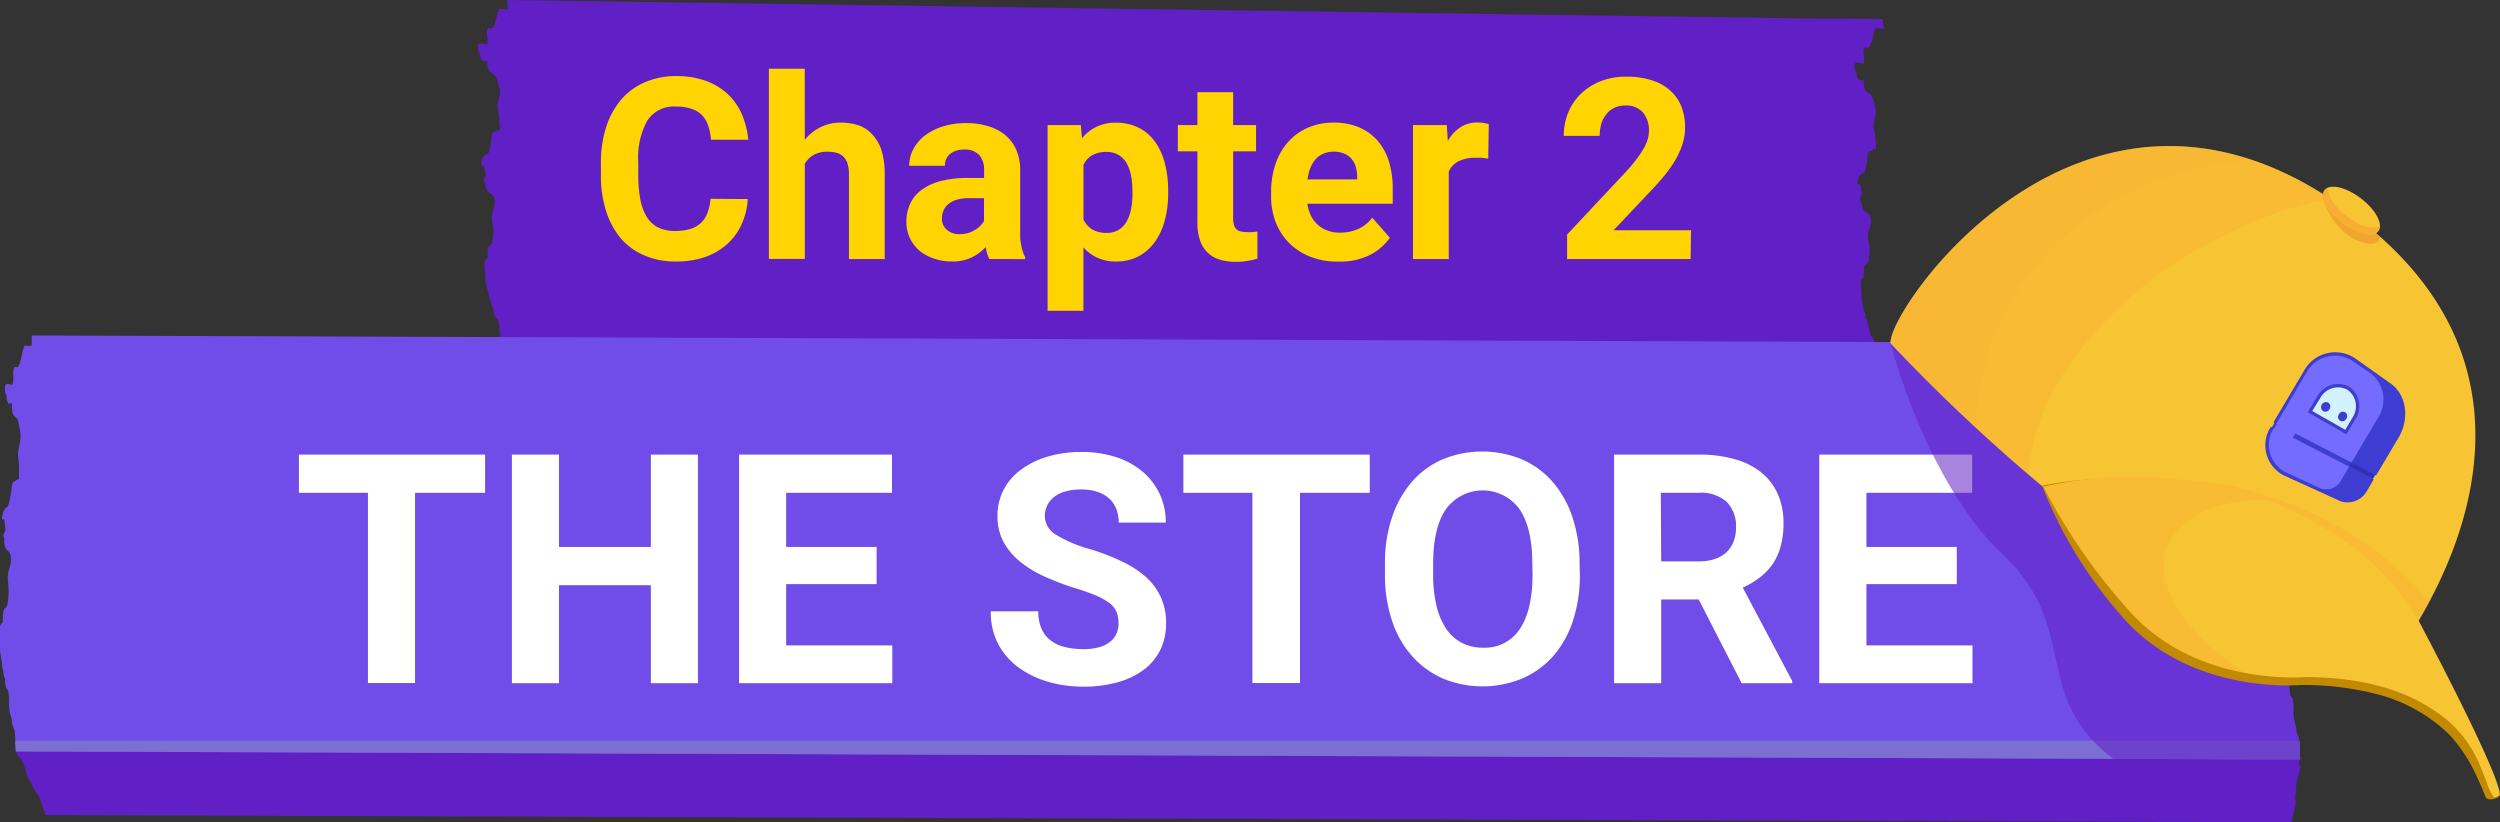 <svg xmlns="http://www.w3.org/2000/svg" xmlns:xlink="http://www.w3.org/1999/xlink" viewBox="0 0 315.39 103.75"><rect x="0" y="0" width="315.39" height="103.75" fill="#333333" stroke="none"/><defs><style>.cls-1{fill:none;}.cls-2{isolation:isolate;}.cls-3,.cls-9{fill:#6020c5;}.cls-4{fill:#ffd400;}.cls-5{fill:#704de8;}.cls-6{fill:#fff;}.cls-7{fill:#7b6fd1;}.cls-8{clip-path:url(#clip-path);}.cls-9{opacity:0.55;}.cls-10{fill:#f7c434;}.cls-11,.cls-12,.cls-16,.cls-22{fill:#f89b33;}.cls-11,.cls-15{opacity:0.21;}.cls-11,.cls-12,.cls-15,.cls-21,.cls-22{mix-blend-mode:multiply;}.cls-12{opacity:0.1;}.cls-13{fill:#c18a00;}.cls-14,.cls-21,.cls-22{opacity:0.5;}.cls-14{mix-blend-mode:screen;}.cls-17{fill:#3d3dd1;}.cls-18{fill:#3030b7;}.cls-19{fill:#736cff;}.cls-20{fill:#d2f1fc;}.cls-21{fill:#e8882a;}</style><clipPath id="clip-path"><path class="cls-1" d="M292.16,43.32h-6.47L4,42.32c0,.43,0,.86,0,1.28a1.49,1.49,0,0,1-.63,0c-.24,0-.26-.14-.41.35-.24.77-.43,2.41-.85,2.38-.09,0-.23-.1-.31,0a2.4,2.4,0,0,0-.13.94,6.57,6.57,0,0,1,0,.78c0,.19-.08.33-.1.52-.29-.07-.62-.25-.91,0a3.35,3.35,0,0,0,0,1A1.76,1.76,0,0,1,.84,50l0,.25a1.65,1.65,0,0,0,.18.59c.15.2.34,0,.5,0a4.1,4.1,0,0,0,.13,1.45,2.05,2.05,0,0,0,.41.42c.17.18.19.17.27.62a8.89,8.89,0,0,1,.27,1.7c0,.88-.34,1.5-.33,2.42a4.52,4.52,0,0,0,.06.53,7.52,7.52,0,0,1,.06,1.17c0,.39,0,.87,0,1.26a.23.23,0,0,1-.24.07,1.46,1.46,0,0,0-.27.24c-.08,0-.14,0-.22.07s-.14.35-.18.71c-.06.56-.18,1.13-.28,1.64a2.09,2.09,0,0,1-.18.62C1,64,.79,64,.68,64.1a2.57,2.57,0,0,0-.43,1.43c.08,0,.18-.07.25,0s.1.43.12.71a1.87,1.87,0,0,1,.05.64c0,.31-.29.36-.24.8A1.16,1.16,0,0,1,.54,68c0,.13,0,.26,0,.4a3.41,3.41,0,0,0,.1.6c.24.71.78.38.74,1.7a3.69,3.69,0,0,1-.2,1A4,4,0,0,0,1,73.31a8.38,8.38,0,0,1,.08,1.14A8,8,0,0,1,1,75.86c-.06.41-.08.61-.23.76a.79.79,0,0,0-.34.53,3.38,3.38,0,0,0-.06.8c0,.21-.1.26,0,.49A3.06,3.06,0,0,0,0,79v3c0,.29.09.62.11.79s.07.45.11.68,0,.48.06.73.09.16.11.28.07,1,.21,1a.6.6,0,0,0,.05-.29,5.16,5.16,0,0,0,.08,1.45c.07.23.21.3.29.5a5.59,5.59,0,0,1,.11,1.57,6.4,6.4,0,0,0,.16,1.39c.05.16.12.35.16.53s0,.39.06.57a5.28,5.28,0,0,0,.31.88,9.85,9.85,0,0,1,.11,1.61c0,.32.08.8.07,1.11l283.78,1h4.4c0-.31-.06-.79-.07-1.12a9.81,9.81,0,0,0-.11-1.6,5.63,5.63,0,0,1-.31-.88c0-.18,0-.4-.06-.57s-.11-.37-.16-.53a6.4,6.4,0,0,1-.16-1.39,5.56,5.56,0,0,0-.11-1.57c-.08-.2-.22-.27-.29-.51a5.07,5.07,0,0,1-.08-1.44.63.63,0,0,1,0,.29c-.14,0-.15-.76-.21-1s-.09-.17-.11-.28,0-.48-.06-.73-.07-.43-.11-.68-.06-.5-.11-.8V80a3.06,3.06,0,0,1,.38-.57c-.11-.23,0-.28,0-.49a3.38,3.38,0,0,1,.06-.8.84.84,0,0,1,.34-.54c.15-.15.17-.34.23-.75a8.08,8.08,0,0,0,.12-1.42,8.23,8.23,0,0,0-.08-1.13,4,4,0,0,1,.19-1.61,3.43,3.43,0,0,0,.2-1c0-1.32-.5-1-.74-1.7a3.58,3.58,0,0,1-.1-.6c0-.14,0-.27,0-.41a1.27,1.27,0,0,0-.11-.26c-.05-.44.2-.5.24-.8a1.87,1.87,0,0,0-.05-.64c0-.28,0-.56-.11-.71s-.18,0-.26,0a2.57,2.57,0,0,1,.43-1.43c.11-.14.27-.13.37-.28a1.92,1.92,0,0,0,.18-.62c.1-.5.22-1.07.28-1.63,0-.36,0-.55.18-.72s.14,0,.22-.06a1.46,1.46,0,0,1,.27-.24.24.24,0,0,0,.24-.08c0-.38,0-.86,0-1.25a7.52,7.52,0,0,0-.06-1.17,4.69,4.69,0,0,1-.06-.54c0-.91.34-1.53.33-2.41a9.12,9.12,0,0,0-.27-1.71c-.08-.44-.1-.43-.27-.61a2.11,2.11,0,0,1-.41-.43,4,4,0,0,1-.13-1.44c-.16-.07-.35.15-.5,0a1.65,1.65,0,0,1-.18-.59l0-.25a1.76,1.76,0,0,0-.15-.39,3.35,3.35,0,0,1,0-1c.29-.27.62-.09.91,0,0-.19.08-.34.1-.52a6.85,6.85,0,0,0,0-.79,2.38,2.38,0,0,1,.13-.93c.08-.13.22,0,.31,0,.42,0,.61-1.6.85-2.37.15-.5.17-.38.41-.36a1.34,1.34,0,0,0,.63,0C292.17,44.17,292.16,43.75,292.16,43.32Z"/></clipPath></defs><g class="cls-2"><g id="Layer_2" data-name="Layer 2"><g id="Chapter_2_Title" data-name="Chapter 2 Title"><path class="cls-3" d="M290.18,95.46c-.59-.61-1.23-.68-1.59-1.7H2.36a4.74,4.74,0,0,1-.48.59,3.51,3.51,0,0,0,.38,1c.14.22.3.29.44.48a5.9,5.9,0,0,1,.54,1.45,6.25,6.25,0,0,0,.55,1.28,4.53,4.53,0,0,1,.29.49c.08.15.14.35.22.52a7.91,7.91,0,0,0,.55.8,8.89,8.89,0,0,1,.54,1.46c.1.29.3.73.37,1l279,.89h4.31c.1-.28.16-.71.23-1a8.74,8.74,0,0,0,.33-1.46,3.84,3.84,0,0,1-.07-.8c0-.16.07-.36.09-.52a4,4,0,0,0,0-.49,5.56,5.56,0,0,1,.22-1.27,4.73,4.73,0,0,0,.31-1.45c0-.18-.14-.25-.15-.46C290,96.28,290.18,95.48,290.18,95.46Z"/><path class="cls-3" d="M237.5,2.42l-4.93-.07-2.95,0-87.3-1.23v0L64,0c0,.39.06.77.08,1.15a2,2,0,0,1-.77,0c-.28,0-.32-.13-.48.32-.24.68-.38,2.16-.91,2.12-.1,0-.28-.09-.37,0a1.61,1.61,0,0,0-.11.84,3.37,3.37,0,0,1,.09.71c0,.17-.08.3-.09.47-.36-.07-.77-.23-1.11,0a2.46,2.46,0,0,0,.06.9,2.3,2.3,0,0,1,.2.35,1.55,1.55,0,0,1,0,.23,1.25,1.25,0,0,0,.25.53c.2.19.41,0,.61.06A2.83,2.83,0,0,0,61.76,9a2.36,2.36,0,0,0,.52.39c.21.16.24.16.37.56a6.7,6.7,0,0,1,.42,1.54c0,.79-.34,1.35-.28,2.18a4.15,4.15,0,0,0,.11.48A7.31,7.31,0,0,1,63,15.23c0,.34.07.78.07,1.13a.39.39,0,0,1-.29.07,1,1,0,0,0-.32.2c-.1,0-.17,0-.26.06s-.16.32-.18.65a13.06,13.06,0,0,1-.25,1.46,1.32,1.32,0,0,1-.19.56c-.11.13-.31.12-.44.24a1.83,1.83,0,0,0-.44,1.29c.09,0,.21-.06.31,0s.14.39.18.64a1.76,1.76,0,0,1,.1.58c0,.28-.35.32-.26.72a.89.89,0,0,1,.14.24c0,.12.06.24.09.37a3.08,3.08,0,0,0,.16.54c.33.64,1,.35,1,1.54a2.4,2.4,0,0,1-.19.93,2.51,2.51,0,0,0-.14,1.45,8.05,8.05,0,0,1,.16,1,5.91,5.91,0,0,1-.08,1.28c0,.37-.07.54-.24.68s-.3.16-.38.47a2.48,2.48,0,0,0,0,.73c0,.19-.11.23,0,.44a2.43,2.43,0,0,0-.44.51l.17,2.68c.08.27.15.57.19.72s.1.41.16.62.06.43.12.65.11.15.15.26.13.92.3.9a.41.41,0,0,0,.05-.26,3.56,3.56,0,0,0,.17,1.31c.11.21.27.28.38.46a3.54,3.54,0,0,1,.22,1.41,4,4,0,0,0,.28,1.26c.06.15.16.32.21.49s.06.35.11.51c.11.38.29.48.43.8a6.24,6.24,0,0,1,.21,1.45,7.07,7.07,0,0,1,.14,1L185.6,49v0l47,.66,2.95,0,2.41,0a7.07,7.07,0,0,0-.14-1,6.22,6.22,0,0,0-.22-1.45,6,6,0,0,1-.43-.8c0-.16-.06-.36-.1-.51s-.15-.34-.21-.49a4,4,0,0,1-.28-1.26,3.73,3.73,0,0,0-.22-1.41c-.11-.18-.28-.25-.38-.46a3.36,3.36,0,0,1-.17-1.31.41.41,0,0,1,0,.26c-.17,0-.22-.68-.3-.9s-.12-.15-.15-.26,0-.43-.12-.65-.11-.39-.17-.62-.1-.45-.18-.72l-.17-2.68a2.44,2.44,0,0,1,.43-.51c-.14-.21,0-.25,0-.44a3.42,3.42,0,0,1,0-.73c.09-.31.23-.35.39-.47s.18-.31.24-.68a5.36,5.36,0,0,0,.07-1.28,6.58,6.58,0,0,0-.16-1,2.59,2.59,0,0,1,.15-1.45,2.6,2.6,0,0,0,.19-.93c0-1.19-.67-.9-1-1.54a4.26,4.26,0,0,1-.17-.54c0-.13,0-.25-.08-.37a.89.89,0,0,0-.14-.24c-.09-.4.21-.44.25-.72s-.06-.37-.1-.58,0-.5-.18-.64-.21,0-.31,0a1.83,1.83,0,0,1,.45-1.29c.13-.12.32-.11.44-.24a1.32,1.32,0,0,0,.18-.56,11.11,11.11,0,0,0,.25-1.46c0-.33,0-.5.19-.65s.16,0,.25-.06a1.17,1.17,0,0,1,.33-.2.35.35,0,0,0,.28-.07c0-.35,0-.79-.06-1.13a6.15,6.15,0,0,0-.14-1.06,4.1,4.1,0,0,1-.1-.48c-.06-.83.33-1.39.28-2.18a7.24,7.24,0,0,0-.42-1.54c-.13-.4-.16-.4-.38-.56a2.56,2.56,0,0,1-.51-.39c-.25-.32-.19-.86-.24-1.3-.2-.07-.41.13-.61-.06a1.38,1.38,0,0,1-.26-.53,1,1,0,0,0,0-.23,1.66,1.66,0,0,0-.19-.35,2.26,2.26,0,0,1-.06-.9c.34-.24.75-.08,1.11,0,0-.17.08-.3.09-.47a4.18,4.18,0,0,0-.09-.71,1.61,1.61,0,0,1,.11-.84c.09-.12.26,0,.37,0,.52,0,.66-1.44.91-2.12.16-.45.19-.34.48-.32a2,2,0,0,0,.77,0C237.56,3.19,237.52,2.81,237.5,2.42Z"/><g class="cls-2"><path class="cls-4" d="M94.34,25.11a9.17,9.17,0,0,1-.78,3.18,7.4,7.4,0,0,1-1.81,2.49A8.3,8.3,0,0,1,89,32.41a11.21,11.21,0,0,1-3.76.58,9.7,9.7,0,0,1-3.93-.76,8.06,8.06,0,0,1-3-2.17,10,10,0,0,1-1.85-3.45,14.58,14.58,0,0,1-.65-4.53v-1.5A14.4,14.4,0,0,1,76.48,16a10.09,10.09,0,0,1,1.9-3.45,8.19,8.19,0,0,1,3-2.18,9.66,9.66,0,0,1,3.9-.77,10.87,10.87,0,0,1,3.76.6,8.08,8.08,0,0,1,2.77,1.67,7.66,7.66,0,0,1,1.78,2.55,10.37,10.37,0,0,1,.81,3.21H89.69a7.1,7.1,0,0,0-.35-1.8,3.51,3.51,0,0,0-.79-1.31,3.27,3.27,0,0,0-1.33-.8,6,6,0,0,0-2-.28,4,4,0,0,0-3.53,1.73,9.67,9.67,0,0,0-1.17,5.35v1.53a16.59,16.59,0,0,0,.26,3.09,6.59,6.59,0,0,0,.81,2.22,3.6,3.6,0,0,0,1.44,1.33,4.65,4.65,0,0,0,2.13.45,6.78,6.78,0,0,0,1.92-.25,3.45,3.45,0,0,0,1.34-.76,3.3,3.3,0,0,0,.83-1.27,6.15,6.15,0,0,0,.38-1.78Z"/><path class="cls-4" d="M101.53,17.63a6.12,6.12,0,0,1,2-1.59,5.58,5.58,0,0,1,2.54-.57,7.17,7.17,0,0,1,2.28.35A4.33,4.33,0,0,1,110.08,17a5.43,5.43,0,0,1,1.14,2,10.23,10.23,0,0,1,.39,3V32.68H107.1V22a4.39,4.39,0,0,0-.18-1.36,2.13,2.13,0,0,0-.52-.88,2,2,0,0,0-.85-.48,4.47,4.47,0,0,0-1.15-.14,3.51,3.51,0,0,0-1.77.41,3.11,3.11,0,0,0-1.1,1.12v12H97v-24h4.52Z"/><path class="cls-4" d="M124.81,32.68a4.88,4.88,0,0,1-.45-1.52,5.91,5.91,0,0,1-1.73,1.3,5.58,5.58,0,0,1-2.54.53,6.71,6.71,0,0,1-2.27-.37,5.69,5.69,0,0,1-1.83-1,4.88,4.88,0,0,1-1.21-1.6,4.75,4.75,0,0,1-.43-2,5.34,5.34,0,0,1,.49-2.35,4.58,4.58,0,0,1,1.47-1.75,7.1,7.1,0,0,1,2.45-1.1,13.68,13.68,0,0,1,3.39-.37h2v-1a2.76,2.76,0,0,0-.6-1.87,2.37,2.37,0,0,0-1.9-.71,2.72,2.72,0,0,0-1.79.55,1.85,1.85,0,0,0-.65,1.5h-4.51a4.47,4.47,0,0,1,.51-2.08,5.34,5.34,0,0,1,1.44-1.72,7.57,7.57,0,0,1,2.27-1.16,9.75,9.75,0,0,1,3-.43,9.41,9.41,0,0,1,2.72.38A6.32,6.32,0,0,1,126.78,17a5.22,5.22,0,0,1,1.41,1.86,6.22,6.22,0,0,1,.51,2.6v7.15c0,.48,0,.91,0,1.29s.08.72.13,1a5.62,5.62,0,0,0,.2.83,3.89,3.89,0,0,0,.3.69v.27Zm-3.73-3.14a4.07,4.07,0,0,0,1.07-.14A3.88,3.88,0,0,0,123,29a3.22,3.22,0,0,0,.68-.52,3.15,3.15,0,0,0,.46-.61V25h-1.86a5.52,5.52,0,0,0-1.55.19,2.92,2.92,0,0,0-1.07.55,2.11,2.11,0,0,0-.63.83,2.66,2.66,0,0,0-.2,1,1.81,1.81,0,0,0,.59,1.39A2.3,2.3,0,0,0,121.08,29.54Z"/><path class="cls-4" d="M147.37,24.39a12.81,12.81,0,0,1-.43,3.42,8.21,8.21,0,0,1-1.25,2.72,6.05,6.05,0,0,1-2.06,1.81,6,6,0,0,1-2.82.65,5.5,5.5,0,0,1-2.36-.47,5.31,5.31,0,0,1-1.77-1.31v8h-4.52V15.78h4.19l.15,1.66A5.49,5.49,0,0,1,138.32,16a5.41,5.41,0,0,1,2.46-.52,6.28,6.28,0,0,1,2.84.62,5.63,5.63,0,0,1,2.07,1.75,8.06,8.06,0,0,1,1.25,2.71,13.29,13.29,0,0,1,.43,3.51Zm-4.51-.33a9.77,9.77,0,0,0-.18-1.94,5.11,5.11,0,0,0-.57-1.57,2.93,2.93,0,0,0-1-1,2.83,2.83,0,0,0-1.5-.38,3.63,3.63,0,0,0-1.82.41,2.73,2.73,0,0,0-1.1,1.22v6.91a3,3,0,0,0,1.1,1.23,3.49,3.49,0,0,0,1.85.44,2.75,2.75,0,0,0,1.5-.39,2.87,2.87,0,0,0,1-1.07,5.17,5.17,0,0,0,.56-1.58,10.8,10.8,0,0,0,.17-1.92Z"/><path class="cls-4" d="M155.57,11.63v4.15h2.89v3.31h-2.89v8.44a3,3,0,0,0,.11.87,1.13,1.13,0,0,0,.33.54,1.05,1.05,0,0,0,.54.26,3.25,3.25,0,0,0,.75.08,5.86,5.86,0,0,0,.75,0l.58-.07v3.42a9.34,9.34,0,0,1-1.23.28,8.44,8.44,0,0,1-1.5.12,6.86,6.86,0,0,1-2-.27,3.73,3.73,0,0,1-2.5-2.41,6.8,6.8,0,0,1-.34-2.3V19.09h-2.47V15.78h2.47V11.63Z"/><path class="cls-4" d="M168.75,33a9.09,9.09,0,0,1-3.52-.64,7.76,7.76,0,0,1-2.64-1.75,7.52,7.52,0,0,1-1.66-2.6,8.85,8.85,0,0,1-.57-3.19V24.2a10.69,10.69,0,0,1,.56-3.52,8,8,0,0,1,1.58-2.76,7,7,0,0,1,2.48-1.8,8,8,0,0,1,3.27-.65,8.08,8.08,0,0,1,3.22.6,6.51,6.51,0,0,1,2.33,1.69,7.15,7.15,0,0,1,1.42,2.61,11.42,11.42,0,0,1,.48,3.41V25.7H164.94a4.76,4.76,0,0,0,.44,1.5,3.73,3.73,0,0,0,2.09,1.89,4.37,4.37,0,0,0,1.58.26,5.56,5.56,0,0,0,2.28-.46,4.53,4.53,0,0,0,1.79-1.43L175.34,30a6.55,6.55,0,0,1-1,1.12,6.66,6.66,0,0,1-1.43,1,8.74,8.74,0,0,1-1.87.68A9,9,0,0,1,168.75,33Zm-.52-13.86a3,3,0,0,0-1.28.25,2.82,2.82,0,0,0-1,.72,4.1,4.1,0,0,0-.65,1.1,6.56,6.56,0,0,0-.35,1.42h6.27v-.36a4.6,4.6,0,0,0-.19-1.25,2.67,2.67,0,0,0-.55-1,2.39,2.39,0,0,0-.94-.66A3.47,3.47,0,0,0,168.23,19.13Z"/><path class="cls-4" d="M187.75,20c-.23,0-.49-.06-.8-.09s-.58,0-.82,0a4.46,4.46,0,0,0-2.15.45,2.68,2.68,0,0,0-1.21,1.28V32.68h-4.51V15.78h4.26l.13,2a5,5,0,0,1,1.57-1.71,3.93,3.93,0,0,1,2.19-.62,5.17,5.17,0,0,1,.76.06c.26.05.48.09.65.14Z"/><path class="cls-4" d="M213.28,32.68H197.7V29.59l7.35-7.84a21.41,21.41,0,0,0,1.4-1.66,11.32,11.32,0,0,0,.92-1.37,5.27,5.27,0,0,0,.5-1.16,3.9,3.9,0,0,0,.15-1,3.45,3.45,0,0,0-.76-2.38,2.76,2.76,0,0,0-2.19-.87,3.32,3.32,0,0,0-1.41.29,2.81,2.81,0,0,0-1,.8,3.49,3.49,0,0,0-.64,1.21,5.24,5.24,0,0,0-.21,1.53h-4.53a7.73,7.73,0,0,1,.54-2.89,7,7,0,0,1,1.58-2.38,7.8,7.8,0,0,1,2.49-1.61,8.77,8.77,0,0,1,3.29-.59,10.35,10.35,0,0,1,3.18.45,6.28,6.28,0,0,1,2.31,1.27,5.35,5.35,0,0,1,1.43,2,7.22,7.22,0,0,1,.48,2.7,6.81,6.81,0,0,1-.36,2.2,10.81,10.81,0,0,1-1,2.13,17.88,17.88,0,0,1-1.59,2.14c-.62.73-1.31,1.48-2.07,2.26l-4,4.23h9.77Z"/></g><path class="cls-5" d="M292.16,43.32h-6.47L4,42.32c0,.43,0,.86,0,1.28a1.49,1.49,0,0,1-.63,0c-.24,0-.26-.14-.41.35-.24.77-.43,2.41-.85,2.38-.09,0-.23-.1-.31,0a2.4,2.4,0,0,0-.13.94,6.57,6.57,0,0,1,0,.78c0,.19-.08.33-.1.52-.29-.07-.62-.25-.91,0a3.35,3.35,0,0,0,0,1A1.76,1.76,0,0,1,.84,50l0,.25a1.65,1.65,0,0,0,.18.59c.15.2.34,0,.5,0a4.1,4.1,0,0,0,.13,1.45,2.05,2.05,0,0,0,.41.42c.17.18.19.17.27.62a8.89,8.89,0,0,1,.27,1.7c0,.88-.34,1.5-.33,2.42a4.52,4.52,0,0,0,.06.53,7.52,7.52,0,0,1,.06,1.17c0,.39,0,.87,0,1.26a.23.23,0,0,1-.24.07,1.46,1.46,0,0,0-.27.24c-.08,0-.14,0-.22.07s-.14.35-.18.71c-.06.56-.18,1.13-.28,1.64a2.09,2.09,0,0,1-.18.62C1,64,.79,64,.68,64.1a2.57,2.57,0,0,0-.43,1.43c.08,0,.18-.07.25,0s.1.43.12.71a1.87,1.87,0,0,1,.05.64c0,.31-.29.36-.24.8A1.16,1.16,0,0,1,.54,68c0,.13,0,.26,0,.4a3.41,3.41,0,0,0,.1.6c.24.71.78.38.74,1.7a3.69,3.69,0,0,1-.2,1A4,4,0,0,0,1,73.31a8.38,8.38,0,0,1,.08,1.14A8,8,0,0,1,1,75.86c-.06.41-.08.61-.23.76a.79.79,0,0,0-.34.53,3.38,3.38,0,0,0-.06.8c0,.21-.1.26,0,.49A3.06,3.06,0,0,0,0,79v3c0,.29.09.62.11.79s.07.45.11.68,0,.48.06.73.09.16.11.28.07,1,.21,1a.6.6,0,0,0,.05-.29,5.16,5.16,0,0,0,.08,1.45c.07.23.21.3.29.5a5.59,5.59,0,0,1,.11,1.57,6.4,6.4,0,0,0,.16,1.39c.05.16.12.35.16.53s0,.39.06.57a5.28,5.28,0,0,0,.31.88,9.85,9.85,0,0,1,.11,1.61c0,.32.08.8.07,1.11l283.78,1h4.4c0-.31-.06-.79-.07-1.12a9.81,9.81,0,0,0-.11-1.6,5.63,5.63,0,0,1-.31-.88c0-.18,0-.4-.06-.57s-.11-.37-.16-.53a6.4,6.4,0,0,1-.16-1.39,5.56,5.56,0,0,0-.11-1.57c-.08-.2-.22-.27-.29-.51a5.07,5.07,0,0,1-.08-1.44.63.63,0,0,1,0,.29c-.14,0-.15-.76-.21-1s-.09-.17-.11-.28,0-.48-.06-.73-.07-.43-.11-.68-.06-.5-.11-.8V80a3.06,3.06,0,0,1,.38-.57c-.11-.23,0-.28,0-.49a3.38,3.38,0,0,1,.06-.8.84.84,0,0,1,.34-.54c.15-.15.17-.34.23-.75a8.08,8.08,0,0,0,.12-1.42,8.23,8.23,0,0,0-.08-1.13,4,4,0,0,1,.19-1.61,3.43,3.43,0,0,0,.2-1c0-1.32-.5-1-.74-1.7a3.58,3.58,0,0,1-.1-.6c0-.14,0-.27,0-.41a1.27,1.27,0,0,0-.11-.26c-.05-.44.2-.5.24-.8a1.87,1.87,0,0,0-.05-.64c0-.28,0-.56-.11-.71s-.18,0-.26,0a2.57,2.57,0,0,1,.43-1.43c.11-.14.27-.13.37-.28a1.92,1.92,0,0,0,.18-.62c.1-.5.22-1.07.28-1.63,0-.36,0-.55.18-.72s.14,0,.22-.06a1.46,1.46,0,0,1,.27-.24.24.24,0,0,0,.24-.08c0-.38,0-.86,0-1.25a7.52,7.52,0,0,0-.06-1.17,4.69,4.69,0,0,1-.06-.54c0-.91.34-1.53.33-2.41a9.12,9.12,0,0,0-.27-1.71c-.08-.44-.1-.43-.27-.61a2.11,2.11,0,0,1-.41-.43,4,4,0,0,1-.13-1.44c-.16-.07-.35.15-.5,0a1.65,1.65,0,0,1-.18-.59l0-.25a1.76,1.76,0,0,0-.15-.39,3.35,3.35,0,0,1,0-1c.29-.27.62-.09.91,0,0-.19.08-.34.1-.52a6.85,6.85,0,0,0,0-.79,2.38,2.38,0,0,1,.13-.93c.08-.13.22,0,.31,0,.42,0,.61-1.6.85-2.37.15-.5.17-.38.41-.36a1.34,1.34,0,0,0,.63,0C292.17,44.17,292.16,43.75,292.16,43.32Z"/><g class="cls-2"><path class="cls-6" d="M61.2,62.17H52.36v24H46.42v-24H37.71V57.35H61.2Z"/><path class="cls-6" d="M88.05,86.19H82.11V73.83H70.52V86.19H64.58V57.35h5.94V69H82.11V57.35h5.94Z"/><path class="cls-6" d="M110.59,73.69H99.18v7.73h13.39v4.77H93.24V57.35h19.29v4.82H99.18V69h11.41Z"/><path class="cls-6" d="M141.11,78.62a4.06,4.06,0,0,0-.22-1.35,2.71,2.71,0,0,0-.84-1.12,7.82,7.82,0,0,0-1.73-1,27.11,27.11,0,0,0-2.84-1,34,34,0,0,1-3.73-1.43,13.8,13.8,0,0,1-3.07-1.87,8.42,8.42,0,0,1-2.08-2.48,6.8,6.8,0,0,1-.76-3.29,7,7,0,0,1,.78-3.3,7.31,7.31,0,0,1,2.2-2.54,10.74,10.74,0,0,1,3.36-1.64,14.94,14.94,0,0,1,4.29-.58,13.62,13.62,0,0,1,4.36.66,10,10,0,0,1,3.35,1.85,8.42,8.42,0,0,1,2.14,2.82,8.5,8.5,0,0,1,.75,3.58h-5.94a4.78,4.78,0,0,0-.29-1.68,3.44,3.44,0,0,0-.88-1.33,4,4,0,0,0-1.49-.86,6.28,6.28,0,0,0-2.1-.31,7.2,7.2,0,0,0-2,.26,4.11,4.11,0,0,0-1.42.71,3,3,0,0,0-.85,1.07,3,3,0,0,0-.29,1.31,2.79,2.79,0,0,0,1.45,2.38,16.36,16.36,0,0,0,4.27,1.8,27.46,27.46,0,0,1,4.15,1.62,12.21,12.21,0,0,1,3,2,7.66,7.66,0,0,1,1.81,2.54,7.84,7.84,0,0,1,.62,3.18,7.54,7.54,0,0,1-.74,3.39,7.08,7.08,0,0,1-2.11,2.51,9.9,9.9,0,0,1-3.3,1.56,16,16,0,0,1-4.31.55,17.15,17.15,0,0,1-2.85-.25,14.18,14.18,0,0,1-2.72-.76,12.34,12.34,0,0,1-2.41-1.29,9,9,0,0,1-1.93-1.82,8.21,8.21,0,0,1-1.29-2.39,9,9,0,0,1-.46-3h6a5.47,5.47,0,0,0,.41,2.22,3.86,3.86,0,0,0,1.16,1.47,4.76,4.76,0,0,0,1.79.82,9.42,9.42,0,0,0,2.34.26,7,7,0,0,0,2-.25A4,4,0,0,0,140,81a2.73,2.73,0,0,0,.82-1A3.12,3.12,0,0,0,141.11,78.62Z"/><path class="cls-6" d="M172.8,62.17H164v24H158v-24h-8.71V57.35H172.8Z"/><path class="cls-6" d="M199.31,72.42a18.26,18.26,0,0,1-.89,5.94,12.78,12.78,0,0,1-2.5,4.44A11,11,0,0,1,192,85.61a13.09,13.09,0,0,1-9.94,0,11.19,11.19,0,0,1-3.89-2.81,12.69,12.69,0,0,1-2.54-4.44,18,18,0,0,1-.91-5.94V71.16a18,18,0,0,1,.9-5.92,13.1,13.1,0,0,1,2.52-4.48,10.84,10.84,0,0,1,3.88-2.82,13.12,13.12,0,0,1,9.95,0,10.93,10.93,0,0,1,3.88,2.82,13.1,13.1,0,0,1,2.52,4.48,18.22,18.22,0,0,1,.9,5.92Zm-6-1.3c0-3-.54-5.32-1.62-6.89a5.73,5.73,0,0,0-9.27,0c-1.08,1.57-1.62,3.86-1.62,6.89v1.3a17.12,17.12,0,0,0,.42,4,9,9,0,0,0,1.23,2.91,5.31,5.31,0,0,0,2,1.78,5.77,5.77,0,0,0,2.67.6,5.24,5.24,0,0,0,4.62-2.37c1.07-1.59,1.6-3.89,1.6-6.92Z"/><path class="cls-6" d="M214.3,75.63h-4.73V86.19h-5.94V57.35h10.71a16.18,16.18,0,0,1,4.48.57,9.31,9.31,0,0,1,3.35,1.66,7.31,7.31,0,0,1,2.1,2.72,9.09,9.09,0,0,1,.73,3.77,10.36,10.36,0,0,1-.36,2.84,7.41,7.41,0,0,1-1,2.24A7.73,7.73,0,0,1,222,72.86a10.7,10.7,0,0,1-2.14,1.27l6.24,11.78v.28h-6.38Zm-4.73-4.81h4.79a6.06,6.06,0,0,0,2-.31,3.83,3.83,0,0,0,1.47-.87,3.6,3.6,0,0,0,.88-1.34,4.92,4.92,0,0,0,.3-1.76,4.37,4.37,0,0,0-1.16-3.21,4.86,4.86,0,0,0-3.56-1.16h-4.77Z"/><path class="cls-6" d="M246.86,73.69h-11.4v7.73h13.38v4.77H229.51V57.35H248.8v4.82H235.46V69h11.4Z"/></g><path class="cls-7" d="M290.07,93.44H1.93a1.93,1.93,0,0,0,0,.24c0,.32.08.8.07,1.11l283.78,1h4.4c0-.31-.06-.79-.07-1.12S290.11,93.82,290.07,93.44Z"/><g class="cls-8"><path class="cls-9" d="M238.52,43.32S242.9,60.76,252.71,70s3.4,17.89,14,25.82h27L289.41,64.2,276.05,46.36s-13.4-8.21-18.27-8.41S238.52,43.32,238.52,43.32Z"/></g><path class="cls-10" d="M297.17,27.32c-1.11-.84-2.21-1.61-3.29-2.32-32.09-21-56.06,14.7-55.36,18.32a222.22,222.22,0,0,0,19.1,18c12,10.08,28,21.21,42.58,24.1C300.2,85.38,329.31,51.68,297.17,27.32Z"/><path class="cls-11" d="M306.33,75.74A41.73,41.73,0,0,0,297.62,68,49.71,49.71,0,0,0,280,61a70.51,70.51,0,0,0-10.88-.52,43.9,43.9,0,0,0-11,1.29c12,10,27.69,20.81,42.06,23.66a56.7,56.7,0,0,0,6.28-9.49C306.43,75.84,306.38,75.8,306.33,75.74Z"/><path class="cls-11" d="M260.57,46.73c6.23-9.06,14.46-15,24.95-19.25a43.16,43.16,0,0,1,8.48-2.4l-.12-.08c-32.09-21-56.06,14.7-55.36,18.32a219.54,219.54,0,0,0,17.3,16.44A29.09,29.09,0,0,1,260.57,46.73Z"/><path class="cls-12" d="M250.82,44.47C254.1,34.19,262.05,26.66,272,22.85a41.14,41.14,0,0,1,12.23-2.63c-27.12-9.2-46.34,19.86-45.71,23.1,0,0,4.13,4.5,10.71,10.58A34.44,34.44,0,0,1,250.82,44.47Z"/><path class="cls-13" d="M312.18,97.37a19.42,19.42,0,0,0-3.13-4.64,20.25,20.25,0,0,0-9.48-5.23,37.16,37.16,0,0,0-9.45-1.08s-13.49,1.24-22.07-8.26a55.48,55.48,0,0,1-10.43-16.88s18.17-4.42,35.49,6.3c0,0,7.72,4.3,11.6,11.62s11.56,20.91,10.4,21.42c-.63.27-1.36.41-1.58-.17C313.1,99.38,312.67,98.36,312.18,97.37Z"/><path class="cls-10" d="M312.93,96.75c.34.82.6,1.48.81,2a5.88,5.88,0,0,0,.86,1.8h0c.13.08.28,0,.64-.14l.1,0a.08.08,0,0,0,0,0c.44-1.27-5.2-12.62-10.16-22A31.37,31.37,0,0,0,295.44,68c-1.07-.74-1.78-1.14-1.8-1.15-16.26-10.06-34-5.9-35.84-5.44A73.34,73.34,0,0,0,268.74,77.2a23.27,23.27,0,0,0,4,3.49c8.09,5.56,17.89,4.74,18,4.73,6.76,0,12.28,1.42,16.42,4.27A14.73,14.73,0,0,1,312.93,96.75Z"/><g class="cls-14"><path class="cls-10" d="M305,86.44a16.64,16.64,0,0,1,4.4,2.29c-.36-.86-.73-1.72-1.13-2.57a46,46,0,0,0-7.88-12.23c1,2.26,1.94,4.57,2.79,6.89C303.8,82.62,304.44,84.51,305,86.44Z"/></g><g class="cls-15"><path class="cls-16" d="M282.25,84.25c-3.62-2.48-7.24-5.87-8.77-10.09a7.12,7.12,0,0,1,.54-6.37,10.66,10.66,0,0,1,6.16-4.06,22.06,22.06,0,0,1,5.66-.71,50.78,50.78,0,0,0-28-1.65A73.34,73.34,0,0,0,268.74,77.2a22.79,22.79,0,0,0,4,3.48,27.33,27.33,0,0,0,10.51,4.22Z"/></g><path class="cls-17" d="M299.75,60l2.84-4.79c1.43-2.41,1-5.43-1-6.83L297,45.13a4.5,4.5,0,0,0-6.38,1.73l-3.81,6.42.13.07-.33.55-.13-.06A4.26,4.26,0,0,0,288.17,60l7.1,3.23a2.79,2.79,0,0,0,3.36-1.35l.83-1.41-.11-.06.28-.48Z"/><polygon class="cls-18" points="296.66 58.35 299.63 59.9 299.35 60.38 296.37 58.84 296.66 58.35"/><path class="cls-19" d="M296.66,58.35,300,52.71a4.19,4.19,0,0,0-.89-5.58l-2.39-1.64a4.09,4.09,0,0,0-5.79,1.59l-2,3.4h0l-1.78,3,.1,0-.33.56-.08,0a3.88,3.88,0,0,0,1.55,5.56l4.34,2a2.14,2.14,0,0,0,2.62-1l1-1.73-7.1-3.66.32-.53Z"/><path class="cls-17" d="M296.41,48.81h0A3,3,0,0,0,292.34,50l-1.2,2L296,54.79l1.13-1.9A3,3,0,0,0,296.41,48.81Z"/><path class="cls-20" d="M296.18,49.19h0a2.53,2.53,0,0,0-3.48,1.05l-1,1.61,4.17,2.38.91-1.54A2.57,2.57,0,0,0,296.18,49.19Z"/><path class="cls-17" d="M293.89,51.62a.61.61,0,0,1-.81.25.63.63,0,0,1,.64-1.08A.61.61,0,0,1,293.89,51.62Z"/><path class="cls-17" d="M296,52.83a.58.58,0,0,1-.78.25.58.58,0,0,1-.16-.8.55.55,0,1,1,.94.55Z"/><path class="cls-21" d="M296.55,25.31c-2-1-3.55-1.94-3.5-.64A8.26,8.26,0,0,0,296.7,30c2,1,3.55,1.08,3.51-.22l-4.46-3.68Z"/><ellipse class="cls-10" cx="296.64" cy="26.56" rx="1.95" ry="4.27" transform="translate(95.5 246.2) rotate(-52.63)"/><path class="cls-22" d="M297.35,28.08c-2-1-3.63-2.94-3.67-4.24a1.08,1.08,0,0,1,0-.19,1,1,0,0,0-.66,1c0,1.3,1.68,3.2,3.67,4.25s3.37.83,3.49-.29A3.79,3.79,0,0,1,297.35,28.08Z"/></g></g></g></svg>